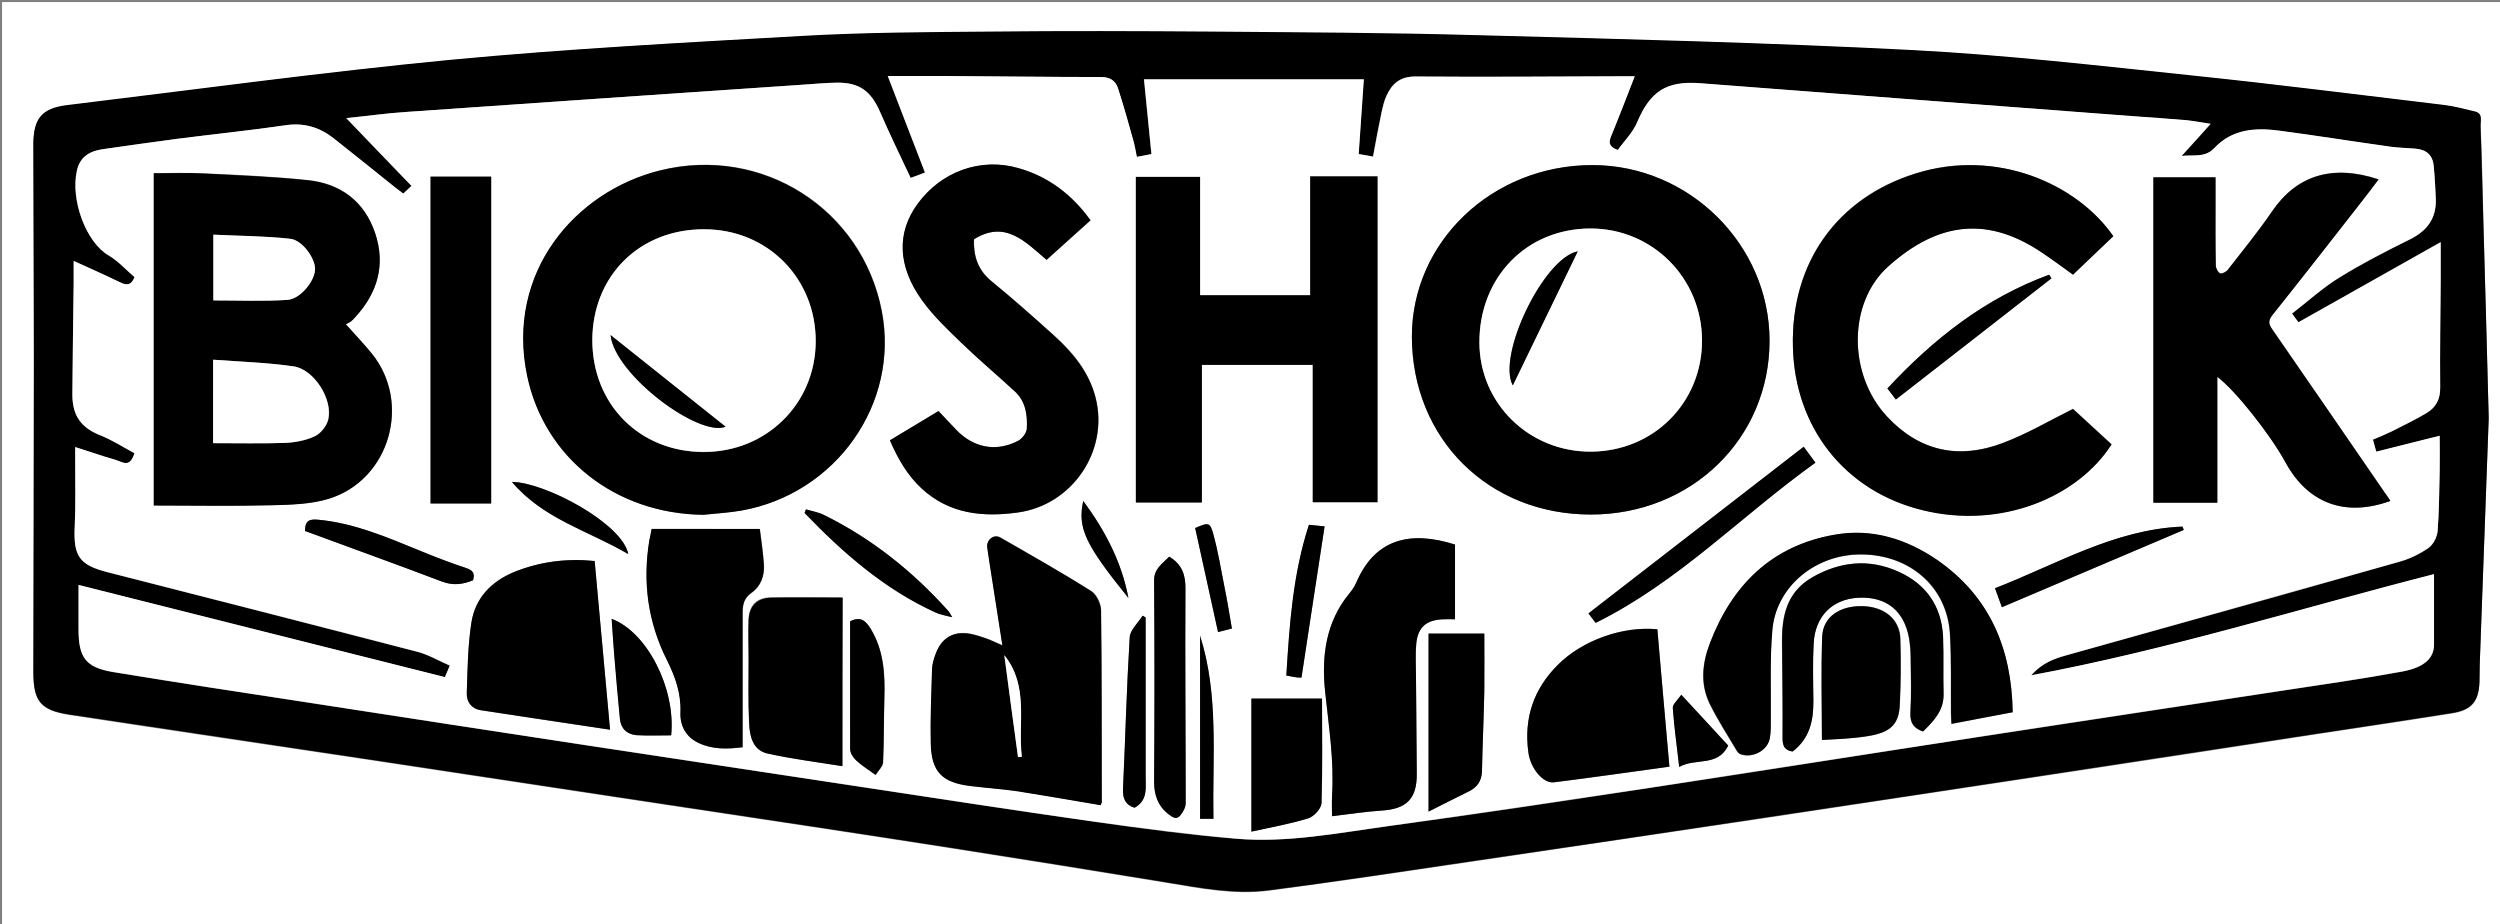 <svg xmlns="http://www.w3.org/2000/svg" viewBox="0 0 973.7 360" enable-background="new 0 0 973.7 360"><rect x="0" y="0" width="973.7" height="360" fill="#808080" stroke="none"/><path fill="#fff" d="M.8 360.8v-360h973.7v360h-973.7zm968.5-197.9c-.8-28.8-1.4-52.3-2-75.8-.3-12.6-.6-25.2-1.1-37.8-.1-2 1.1-4.9-2.2-5.7-3.9-.9-7.8-2-11.8-2.5-32.7-4-65.5-8.1-98.3-11.5-36.3-3.8-72.6-8-108.9-9.9-56.5-2.9-113.1-4.3-169.6-5.8-34.7-.9-69.5-1.1-104.2-1.4-28.3-.2-56.6-.3-84.9 0-24.7.2-49.4.3-74 1.7-45.6 2.5-91.3 4.9-136.8 9.3-49.8 4.7-99.3 11.6-149 17.6-10.3 1.2-13.5 5.2-13.5 15.5.1 28.4.3 56.9.2 85.3l-.2 120c0 11.4 2.8 14.8 14.1 16.6 38 5.8 76.1 11.4 114.1 17.1l118.9 18c36.6 5.5 73.2 11 109.7 16.7 28.1 4.4 56.1 8.9 84.2 13.5 13.4 2.2 26.8 4.9 40.4 3.1 26.6-3.5 53.1-7.5 79.6-11.4l111-16.5 113.7-17.2c34.5-5.2 68.9-10.5 103.4-15.8 17.6-2.7 35.3-5.3 52.9-8.1 7.6-1.2 10.4-4.5 10.7-12.1l.1-6.8c1.2-33.9 2.5-67.6 3.5-96.1z"/><path d="M969.3 162.9c-1 28.4-2.3 62.2-3.5 95.9l-.1 6.8c-.3 7.6-3.1 10.9-10.7 12.1-17.6 2.8-35.2 5.4-52.9 8.1l-103.4 15.8c-37.9 5.8-75.8 11.5-113.7 17.2-37 5.6-74 11.1-111 16.5-26.5 3.9-53 8-79.6 11.4-13.6 1.8-27-.9-40.4-3.1-28-4.6-56.1-9.1-84.2-13.5-36.6-5.7-73.1-11.2-109.7-16.7l-118.9-18-114.1-17.1c-11.3-1.7-14.1-5.2-14.1-16.6.1-40 .2-80 .2-120l-.2-85.3c0-10.3 3.2-14.3 13.4-15.5 49.6-6 99.2-12.8 149-17.6 45.5-4.3 91.2-6.7 136.8-9.3 24.6-1.4 49.3-1.5 74-1.7 28.3-.3 56.6-.2 84.9 0 34.7.3 69.5.4 104.2 1.4 56.6 1.5 113.1 2.9 169.6 5.8 36.4 1.9 72.7 6.1 108.9 9.9 32.8 3.4 65.5 7.6 98.3 11.5 4 .5 7.9 1.6 11.8 2.5 3.3.8 2.1 3.7 2.2 5.7.5 12.6.7 25.2 1.1 37.8.7 23.7 1.4 47.2 2.1 76zm-332.6-133.2h-4.9c-26.8.1-53.7.4-80.5.1-6.1-.1-9.2 2.7-11.4 7.6-.9 2.1-1.5 4.3-1.9 6.5-1.2 5.6-2.2 11.2-3.3 17.1-2-.4-3.7-.6-5.6-1 .7-9.8 1.3-19.4 2-29.1h-85.6c1 9.9 1.9 19.4 2.9 29.1-2.1.4-3.7.8-5.7 1.1-.5-2.3-.8-4.4-1.4-6.5-1.9-6.8-3.8-13.6-6-20.4-.9-2.9-3.1-4.2-6.5-4.2-20.1 0-40.2-.2-60.4-.4h-22.7c5 12.8 9.7 25.1 14.5 37.6l-5.6 2.1c-4.1-8.9-8.2-17.3-12-25.9-3.4-8-8-11.3-16.7-11.2-4 0-8 .4-12 .7-51.9 3.5-103.8 7.1-155.7 10.7-7.7.5-15.3 1.6-23.4 2.4 8.7 9 17 17.7 25.4 26.4-.9.9-2 1.9-3.2 3-1.2-.9-2.2-1.7-3.3-2.5-8-6.4-15.9-12.8-23.9-19.1-5.5-4.3-11.6-6.1-18.8-5-13.8 2.1-27.7 3.5-41.5 5.2-9.8 1.3-19.7 2.7-29.5 4.1-5 .7-8.9 2.9-10.1 8.3-2.6 11.5 3.6 28.1 12.5 33.2 3.7 2.2 6.8 5.6 10 8.4-1.2 3.2-3 3.4-5.5 2.1-5.9-2.8-11.8-5.5-18.2-8.4v8.7c-.2 14.5-.4 29-.5 43.4 0 8.4 3.6 13 11.1 15.9 4.6 1.8 8.8 4.6 13.1 6.9-1.2 3.6-2.6 4.5-5.2 3.4-2.1-.9-4.3-1.4-6.5-2.1-3.6-1.2-7.2-2.3-11.4-3.7v5.6c0 8.6.2 17.2-.2 25.7-.5 11.1 1.9 14.6 12.7 17.4 40.2 10.3 80.5 20.6 120.7 31 4.3 1.1 8.3 3.5 12.7 5.4-.8 1.8-1.2 3-1.9 4.5-47.3-11.9-94.4-23.8-142.7-35.9v17.3c0 10.9 2.7 14.8 13.4 16.6 25.5 4.2 51.1 8.1 76.7 12 36 5.6 72.1 11.1 108.1 16.6l103 15.6c31.7 4.8 63.3 9.7 95.1 14.2 18 2.6 36.1 5 54.3 6.5 20.1 1.7 39.9-2.2 59.6-4.9 34-4.6 68-9.7 101.9-14.9 42.4-6.4 84.8-13.2 127.2-19.7l120.1-18.3c15.2-2.3 30.5-4.5 45.7-7.3 9-1.7 12.3-5.5 12.3-10.6v-27.3c-52 13.3-103.1 29.4-156.9 39.4 4.4-5 9.1-6.6 14-7.9 43.2-12.1 86.5-24.1 129.6-36.4 3.9-1.1 7.8-3 11.1-5.3 1.9-1.3 3.4-4.3 3.6-6.6.6-7.7.6-15.5.8-23.3.1-4.5 0-9 0-13.8-8.9 2.2-16.7 4.2-24.7 6.2-.5-1.9-.9-3.2-1.3-4.7 2.6-1.2 5-2.1 7.3-3.2 4.5-2.3 9.1-4.5 13.5-7.1 3.7-2.2 5.4-5.4 5.4-10-.2-14.1.1-28.2.2-42.3v-14.3c-18.9 10.7-37.1 20.9-55.4 31.2-.8-1-1.4-1.9-2.5-3.4 6.1-4.7 11.8-10 18.2-13.9 9-5.5 18.4-10.4 27.9-15.1 6.6-3.3 10.1-8.2 9.9-15.5-.1-4.3-.4-8.6-.8-12.8-.4-4.2-2.8-6.5-7-6.9-3.3-.3-6.7-.4-10-.8-14.3-2-28.6-4.3-43-6.2-9.3-1.2-18.5-.7-25.4 6.7-3.7 3.9-7.8 2.6-12.8 3.1 4.1-4.5 7.5-8.3 11.3-12.5-3.6-.6-6.5-1.1-9.4-1.4-7.1-.6-14.2-1.1-21.3-1.6-56-4.3-112.1-8.6-168.1-12.8-13.2-1-19.5 3.2-24.6 15.3-1.7 4-5.1 7.3-7.5 10.7-3.5-1.3-3.5-3-2.6-5.4 3.1-7.6 6-15.2 9.2-23.4z"/><path fill="#fff" d="M636.7 29.7c-3.2 8.2-6.1 15.8-9.2 23.3-1 2.4-1 4.1 2.6 5.4 2.4-3.4 5.8-6.7 7.5-10.7 5.1-12.1 11.3-16.3 24.6-15.3 56 4.3 112.1 8.6 168.1 12.8 7.1.5 14.2 1 21.3 1.6 2.9.3 5.8.9 9.4 1.4-3.8 4.3-7.2 8-11.3 12.5 5-.5 9.1.8 12.8-3.1 6.9-7.4 16.1-8 25.4-6.7 14.4 1.9 28.7 4.2 43 6.2 3.3.5 6.7.5 10 .8 4.3.4 6.7 2.6 7 6.9.4 4.3.6 8.6.8 12.8.2 7.4-3.3 12.2-9.9 15.5-9.5 4.7-18.9 9.5-27.9 15.1-6.4 4-12.1 9.2-18.2 13.9 1.1 1.5 1.7 2.4 2.5 3.4 18.3-10.3 36.4-20.5 55.4-31.2v14.3c-.1 14.1-.3 28.2-.2 42.3.1 4.6-1.7 7.8-5.4 10-4.4 2.6-9 4.8-13.5 7.1-2.3 1.1-4.6 2.1-7.3 3.2.4 1.5.8 2.9 1.3 4.7 8-2 15.9-4 24.7-6.2 0 4.9.1 9.4 0 13.8-.2 7.8-.2 15.6-.8 23.3-.2 2.3-1.7 5.3-3.6 6.6-3.3 2.3-7.2 4.2-11.1 5.3-43.2 12.2-86.4 24.3-129.6 36.4-4.9 1.4-9.7 3-14 7.9 53.7-10 104.8-26.1 156.9-39.4v27.3c0 5.1-3.3 8.9-12.3 10.6-15.2 2.8-30.4 5-45.7 7.3-40 6.1-80.1 12.1-120.1 18.3l-127.2 19.7c-33.9 5.1-67.9 10.2-101.9 14.9-19.8 2.7-39.6 6.7-59.6 4.9-18.1-1.6-36.2-4-54.3-6.5-31.7-4.5-63.4-9.4-95.1-14.2l-103-15.6c-36-5.5-72.1-11-108.1-16.6-25.6-3.9-51.2-7.8-76.7-12-10.7-1.8-13.4-5.7-13.4-16.6v-17.3c48.3 12.2 95.4 24 142.7 35.9.6-1.5 1.1-2.7 1.9-4.5-4.4-1.9-8.4-4.3-12.7-5.4-40.2-10.5-80.4-20.7-120.7-31-10.9-2.8-13.2-6.2-12.7-17.4.4-8.6.2-17.2.2-25.7v-5.6c4.2 1.4 7.8 2.5 11.4 3.7 2.2.7 4.4 1.2 6.5 2.1 2.6 1.1 4 .2 5.2-3.4-4.3-2.3-8.5-5-13.1-6.9-7.5-2.9-11.1-7.5-11.1-15.9.1-14.5.3-29 .5-43.4v-8.7c6.3 2.9 12.3 5.5 18.2 8.4 2.5 1.2 4.3 1.1 5.5-2.1-3.3-2.8-6.3-6.2-10-8.4-8.8-5-15-21.6-12.4-33.1 1.2-5.4 5.1-7.6 10.1-8.3 9.8-1.4 19.6-2.8 29.5-4.1 13.8-1.8 27.7-3.2 41.5-5.2 7.2-1.1 13.3.7 18.8 5 8 6.3 15.9 12.7 23.9 19.1 1 .8 2.1 1.6 3.3 2.5 1.3-1.2 2.3-2.2 3.2-3-8.4-8.7-16.7-17.3-25.4-26.4 8.1-.8 15.7-1.9 23.4-2.4 51.9-3.6 103.8-7.2 155.7-10.7 4-.3 8-.6 12-.7 8.7-.1 13.2 3.3 16.7 11.2 3.7 8.6 7.8 17 12 25.9 2-.7 3.5-1.3 5.6-2.1-4.8-12.5-9.6-24.7-14.5-37.6h22.7c20.1.1 40.2.4 60.4.4 3.4 0 5.5 1.4 6.5 4.2 2.2 6.7 4.1 13.6 6 20.4.6 2 .9 4.1 1.4 6.5 1.9-.4 3.6-.7 5.7-1.1-1-9.7-1.9-19.2-2.9-29.1h85.6c-.7 9.7-1.3 19.3-2 29.1 1.9.3 3.6.6 5.6 1 1.1-5.8 2.1-11.4 3.3-17.1.5-2.2 1-4.5 1.9-6.5 2.2-4.8 5.3-7.6 11.4-7.6 26.8.2 53.7 0 80.5-.1h4.8zm-362.8 170.8c4.9-.5 9.9-.8 14.8-1.7 37-6.5 61.7-41.7 54.8-77.7-7.7-39.9-46.7-64.6-86.3-54.8-33.1 8.2-60.2 39.8-51.8 80 6.5 31.9 34.2 53.8 68.5 54.2zm276-69.4c0 39.7 29.8 69.3 69.7 69.3 39.2 0 69.6-29.6 69.6-67.7 0-37.4-31.3-68.4-69-68.4-38.9 0-70.3 29.9-70.3 66.8zm-415.2-4.8c.8-.5 1.4-.7 2-1.2.6-.5 1.2-1.1 1.7-1.7 8.7-9.4 11.9-20.4 7.7-32.7-4.2-12.4-13.5-19.3-26.3-20.6-13.3-1.4-26.7-2-40.1-2.6-6.6-.3-13.3-.1-19.8-.1v129.4c15.6 0 30.9.2 46.2-.1 7.3-.2 15-.4 21.9-2.5 23.8-7.2 32.5-37.4 16.7-56.7-3-3.5-6.3-7-10-11.2zm333.4 15.8h43.2v53.5h25.2v-126.9h-26.2v46.3h-42.9v-46.1h-25v126.8h25.7v-53.6zm355-50.1c-14.2-20.5-45.6-34.3-77-24.5-30.6 9.6-48.6 34.7-47.8 67.4.7 31.5 20.2 56.2 50.4 63.7 30.8 7.6 60.7-5.1 73.7-25.6-5.1-4.7-10.3-9.5-15-13.8-8.9 4.4-17.8 9.7-27.4 13.3-17 6.5-32.4 3.3-45.1-10.4-15.1-16.3-15.2-44.2.4-58.3 19.9-17.9 39.2-19.5 60.3-5.3 4 2.7 7.8 5.6 11.8 8.4 5.3-5 10.5-9.9 15.7-14.9zm107.9 103.1c-.7-1.1-1.4-2.3-2.2-3.3-14.6-21.2-29.1-42.4-43.8-63.6-1.4-2-1.7-3.4 0-5.5 11.9-14.9 23.5-29.9 35.3-44.9 2-2.6 4-5.2 6.1-8-18.1-6-31.9-1.5-41.5 12.5-5.3 7.8-11.4 15.2-17.2 22.7-.6.8-2.4 1.7-3 1.4-.9-.4-1.6-2-1.7-3.1-.1-8.6-.1-17.2-.1-25.8v-8.5h-24.2v126.7h24.9v-49c6.9 5.1 20.6 22.4 26.5 33.2 8.7 16.2 23.3 21.6 40.9 15.2zm-584.4-23.6c3.2 7.3 7 13.7 12.6 18.9 10.8 9.8 23.7 11.1 37.3 9.2 21.2-2.9 35.5-24 30.3-44.6-2.5-10-8.8-17.7-16.3-24.4-7.9-7.2-16-14.3-24.3-21.1-5.5-4.5-7-10.1-6.8-16.3 12.3-7.7 20.1 1.1 28.3 8 5.9-5.3 11.4-10.3 17.1-15.4-7.3-10.1-16.4-17-28-20.3-14.8-4.3-30.2 1.3-39.4 14-8.1 11.2-7.8 24.3 1.9 37.6 4.4 6 9.9 11.3 15.3 16.5 6.7 6.5 13.9 12.5 20.8 18.9 4.2 3.9 4.9 9.2 4.6 14.5-.1 1.7-1.9 3.9-3.4 4.7-8.6 4.4-17.4 2.7-24.1-4.3-2.3-2.4-4.6-4.8-6.9-7.3-6.5 3.9-12.6 7.5-19 11.4zm82.1 142.1c.3-.8.5-1.2.5-1.6 0-24.8.1-49.6-.3-74.4 0-2.6-1.8-6.2-3.9-7.5-11.6-7.2-23.5-14-35.3-20.8-2.6-1.5-5.6 1-5.1 3.9l.7 4.8c1.7 10.9 3.4 21.9 5.2 33.3-2.4-1-4.3-2-6.3-2.7-2-.7-4.1-1.4-6.2-1.8-6.5-1.2-11.3 1.5-13.5 7.8-.7 1.9-1.3 3.9-1.4 5.8-.3 9.8-.8 19.6-.5 29.3.3 10.7 4.3 14.9 15 16.3 6.2.8 12.5 1.2 18.8 2.1 10.8 1.7 21.5 3.7 32.3 5.5zm138-101.5c-17.6-5.6-31.2-2.1-38.4 14.7-.7 1.6-1.7 3.1-2.8 4.4-9.2 11.2-10.8 24.6-9.4 38 1.4 13.6 3.6 27.1 2.7 40.8-.2 2.6 0 5.2 0 7.9 6.8-.8 13-1.8 19.3-2.2 9.8-.6 13.8-4.5 13.7-14.4l-.3-37.8c0-4.3-.3-8.6.1-12.8.6-6.4 3.9-9.2 10.3-9.5 1.5-.1 3.1 0 4.8 0v-29.1zm217.2 65.3c-.4-24.8-8.9-45.2-29.6-59.3-11.9-8.1-25.2-12.3-39.6-9.8-24.6 4.2-40.1 19.5-48.8 42.3-3 7.8-3.8 15.8-.1 23.5 3.1 6.4 7 12.3 10.6 18.4.3.5.9 1 1.4 1.3 4.5 1.7 10.4-1.3 11.4-6.1.5-2.5.3-5.1.4-7.6.2-11.5-.3-23.1.6-34.5 1.4-17.1 16.9-29.8 34.9-29.6 18.9.2 33.2 12.8 34.3 30.9.6 10.2.3 20.4.4 30.6 0 1.4.1 2.8.2 4.5 8.1-1.6 15.7-3 23.9-4.6zm-616.2-208.6v127.3h23.6v-127.3h-23.6zm63.9 149.7c-11-1.1-21.4.2-31.4 4.3-8.9 3.7-15.2 10.1-16.6 19.7-1.4 9.1-1.5 18.3-1.8 27.5-.1 3.2 1.7 6 5.4 6.6 16.6 2.6 33.3 5.1 50.4 7.6-2-22.2-4-43.9-6-65.7zm22.2-12.5c-.3 1.5-.6 3-.8 4.4-2.7 16.4-.6 32 6.9 46.9 3.2 6.4 5.5 12.9 5.2 20.3-.2 5.1 2.1 9.5 7 11.8 5.4 2.6 11.1 2.4 17.2 1.7v-52.5c0-3.1.6-5.7 3.4-7.6 3.7-2.6 5.1-6.5 4.9-10.9-.3-4.6-1-9.2-1.6-14-14.2-.1-28.1-.1-42.2-.1zm391.7 39.1c-13.4-1.4-29.1 4.2-38.6 13.7-9.6 9.5-13.5 21-11.6 34.4.8 6.1 5.7 12 9.9 11.5 14.9-1.8 29.7-4 45-6.1-1.6-18.2-3.2-35.9-4.7-53.5zm-317.4 53.3v-65.8c-9.4 0-18.5-.1-27.7 0-5.7.1-8.7 3.1-8.9 8.7-.2 5 0 9.9 0 14.9 0 8.4-.2 16.9.2 25.3.2 5 1.4 10.6 7.1 11.8 9.6 2.3 19.3 3.5 29.3 5.1zm370.1-5.7c6.6-5.1 8.1-11.9 8-19.5-.1-7.5-.3-15 .1-22.5.5-10.7 7.3-17.4 17.5-17.9 10.8-.6 17.8 5 19.7 15.9.4 2.5.6 5.1.6 7.6.1 7.1.3 14.2-.1 21.3-.2 4.1 1.5 6.1 4.9 7.3 4.3-4.2 8.2-8.3 8-14.8-.2-7.4.1-14.8-.2-22.1-.5-12-6.6-20.6-17.5-25.4-11.4-5.1-22.7-3.9-33.5 2.3-9.8 5.7-11.8 14.9-11.7 25.2.1 12.5.3 24.9.2 37.4.1 3.1 1.1 4.8 4 5.2zm11.4-4.5c4.3-.3 8.4-.5 12.5-.8 2.5-.2 5.1-.5 7.6-1.1 7-1.5 10-4.6 10.3-11.9.4-8.6.4-17.2.2-25.7-.2-7.5-6.1-12.4-14.5-12.6-8.9-.3-15.6 4.1-15.9 11.8-.6 13.3-.2 26.5-.2 40.3zm-153.2 27.9c5.6-2.8 10.6-5.4 15.6-7.9 3.2-1.6 5.1-4 5.2-7.9.2-10.3.7-20.6.9-31 .1-7.5 0-14.9 0-22.6h-21.7v69.4zm-69 7.8c7.8-1.8 15.2-3.1 22.2-5.2 2.2-.7 5-3.8 5.1-5.9.5-13.5.2-27 .2-40.7h-27.5v51.8zm-32-107.1c-2.6 2.7-6 4.7-5.9 9.4.2 26 .2 52.1 0 78.1 0 5.4 1.4 9.6 5.7 12.9 1.7 1.3 3.1 2 4.4.5 1.1-1.3 2.2-3.2 2.2-4.9 0-27.8-.2-55.6-.1-83.3.1-5.4-1.2-9.6-6.3-12.7zm247.1-42.8c-28.1 21.8-55.9 43.2-83.9 64.9 1 1.4 1.9 2.5 2.8 3.7 32.4-15.9 56.9-41.8 85.6-62.4-1.5-2.1-2.8-3.9-4.5-6.2zm-371.4 68c0 16.6-.1 33.2.1 49.8 0 1.5 1.1 3.3 2.3 4.4 2.1 2 4.6 3.5 7.6 5.7 1.2-1.9 2.8-3.4 2.9-4.9.4-8.3.2-16.6.5-24.9.3-9.5-.2-18.7-5.3-27.1-2-3.2-4-5.1-8.1-3zm-69.7 44.4c1.8-18.2-9.5-40.3-23.1-45.3.3 4.8.6 9.4 1 14 .7 8.3 1.4 16.5 2.2 24.8.4 3.8 2.7 6.2 6.5 6.5 4.5.2 9 0 13.4 0zm184.8-45.9l-1.2-.7c-1.7 2.8-4.8 5.5-5 8.4-1.2 19.7-1.7 39.3-2.6 59-.2 3.9 1 6.4 4.5 7.4 5.2-2.9 4.3-7.8 4.3-12.2v-61.9zm-327.4-33.7c17.9 6.6 35.7 13 53.4 19.7 4.4 1.7 8.3 1 12.1-.5.9-2.9-.3-4-2.8-4.8-6-1.9-11.8-4.2-17.6-6.6-13-5.3-25.9-10.9-40.1-12.2-3.4-.2-5 .4-5 4.4zm660.9 29.7c23.8-10.1 47.4-20.1 70.9-30.1-.2-.4-.4-.9-.5-1.3-26.6 1.1-49 14.7-73 24 .8 2.4 1.5 4.4 2.6 7.4zm19.3-128.1l-.9-1.4c-24.9 9.1-45 25-63 44.3 1.4 1.8 2.3 2.9 3.3 4.3 20.4-15.8 40.5-31.5 60.6-47.2zm-485.1 90l-.6 1.4c15 15.5 31.1 29.7 51.1 38.8 1.8.8 3.8 1.1 6.4 1.8-.8-1.3-1-1.9-1.5-2.4-13.8-15.4-29.7-28.2-48.4-37.4-2.1-1.1-4.6-1.5-7-2.2zm193 65.5c3-19.6 5.9-39.1 9-58.9-2.4-.2-4.2-.4-6.1-.6-6.2 19.3-7.5 38.9-8.8 58.7 1.4.3 2.6.5 3.8.7l2.1.1zm-34.3 55c-.5-24.2 2.1-48.1-5.2-71.3v71.3h5.2zm200.5-28.5c-6-6.5-11.8-12.8-18.2-19.8-1.4 2.1-3.4 3.7-3.3 5.1.5 7.4 1.5 14.8 2.5 23 6.3-3.6 14.9 0 19-8.3zm-473.7-102.7c12.1 14.4 29.7 19 45.3 28.1-2.3-11.9-32.4-28-45.3-28.1zm280.4 57.1c-1.1-6-1.9-11.4-3-16.8-1.3-6.7-2.5-13.4-4.2-19.9-1.3-4.8-1.9-4.8-7.1-2.5 2.9 13.4 5.9 26.9 8.9 40.5 2.2-.5 3.9-.9 5.4-1.3zm-40.3-11.9c-2.6-13.8-8.9-26-17.6-37.8-2.2 10.6.8 16.9 17.6 37.8z"/><path d="M273.9 200.5c-34.3-.4-61.9-22.3-68.6-54.1-8.4-40.2 18.6-71.8 51.8-80 39.6-9.8 78.6 14.9 86.3 54.8 7 36-17.8 71.2-54.8 77.7-4.8.8-9.8 1.1-14.7 1.6zm.4-111.2c-25.2 0-43.5 18.1-43.6 43.2 0 25 18.4 43.5 43.3 43.6 24.5 0 43.6-18.8 43.7-43 .1-24.8-18.8-43.8-43.4-43.8zM549.9 131.1c0-37 31.3-66.8 70.3-66.8 37.7 0 69 31 69 68.4 0 38.1-30.4 67.7-69.6 67.7-39.9 0-69.6-29.5-69.7-69.3zm113 1.4c-.1-24.2-19.3-43.5-43.4-43.5-25 0-43.4 19-43.3 44.5.1 23.7 19.3 42.5 43.4 42.4 24.4 0 43.4-19.1 43.3-43.4zM134.7 126.3c3.7 4.1 7 7.6 10 11.3 15.7 19.2 7.1 49.4-16.7 56.7-6.9 2.1-14.5 2.3-21.9 2.5-15.3.4-30.6.1-46.2.1v-129.4c6.5 0 13.2-.3 19.8.1 13.4.7 26.8 1.2 40.1 2.6 12.8 1.3 22.1 8.2 26.3 20.6 4.1 12.3 1 23.2-7.7 32.7-.5.6-1.1 1.2-1.7 1.7-.6.4-1.2.7-2 1.1zm-51.7 46.3c9.6 0 18.8.2 28.1-.1 3.9-.1 8.1-.9 11.6-2.6 2.3-1.1 4.6-4 5.2-6.5 1.9-7.8-5.6-19.6-13.5-20.7-10.3-1.5-20.7-1.8-31.3-2.6-.1 11.3-.1 21.6-.1 32.5zm.1-55.6c9.9 0 19.4.4 28.8-.2 5-.3 10.5-7.1 10.8-11.7.3-4.1-4.8-11.6-9.7-12.1-9.9-1.1-19.9-1.1-29.9-1.6v25.6zM468.1 142.1v53.6h-25.7v-126.8h25v46.1h42.9v-46.3h26.2v126.9h-25.2v-53.5h-43.2zM823.1 92c-5.2 4.9-10.4 9.9-15.7 15-4-2.9-7.8-5.7-11.8-8.4-21-14.3-40.4-12.6-60.3 5.3-15.6 14.1-15.6 42-.4 58.3 12.7 13.7 28.1 16.8 45.1 10.4 9.6-3.6 18.5-8.9 27.4-13.3 4.7 4.3 9.9 9.1 15 13.8-13.1 20.5-43 33.2-73.7 25.6-30.2-7.4-49.7-32.2-50.4-63.7-.8-32.7 17.3-57.9 47.8-67.4 31.4-9.9 62.8 3.9 77 24.4zM931 195.1c-17.7 6.4-32.2.9-40.9-15.1-5.9-10.8-19.6-28.1-26.5-33.2v49h-24.9v-126.7h24.2v8.5c0 8.6-.1 17.2.1 25.8 0 1.1.8 2.7 1.7 3.1.7.3 2.4-.6 3-1.4 5.8-7.5 11.9-14.9 17.2-22.7 9.5-14 23.4-18.5 41.5-12.5-2.1 2.7-4 5.4-6.1 8-11.7 15-23.4 30-35.3 44.9-1.7 2.2-1.4 3.5 0 5.5 14.7 21.2 29.2 42.4 43.8 63.6.8 1 1.5 2.1 2.2 3.2zM346.6 171.5l18.9-11.4 6.9 7.3c6.7 7 15.5 8.8 24.1 4.3 1.6-.8 3.3-3.1 3.4-4.7.3-5.3-.4-10.6-4.6-14.5-6.9-6.4-14.1-12.4-20.8-18.9-5.4-5.2-10.9-10.4-15.3-16.5-9.7-13.4-10-26.5-1.9-37.6 9.2-12.7 24.6-18.3 39.4-14 11.6 3.3 20.8 10.3 28 20.3-5.7 5.1-11.2 10.1-17.1 15.4-8.2-6.9-16-15.7-28.3-8-.2 6.2 1.3 11.8 6.8 16.3 8.3 6.8 16.3 13.9 24.3 21.1 7.4 6.7 13.8 14.4 16.3 24.4 5.2 20.6-9.1 41.7-30.3 44.6-13.6 1.9-26.6.6-37.3-9.2-5.6-5.1-9.3-11.5-12.5-18.9zM428.7 313.6c-10.8-1.8-21.6-3.7-32.4-5.4-6.2-.9-12.5-1.3-18.8-2.1-10.6-1.4-14.7-5.5-15-16.3-.2-9.8.2-19.6.5-29.3.1-2 .7-4 1.4-5.8 2.3-6.3 7-9 13.5-7.8 2.1.4 4.1 1.1 6.2 1.8 2 .7 3.9 1.7 6.3 2.7-1.8-11.4-3.5-22.3-5.2-33.3l-.7-4.8c-.4-3 2.5-5.4 5.1-3.9 11.9 6.8 23.8 13.5 35.3 20.8 2.1 1.3 3.8 4.9 3.9 7.5.3 24.8.2 49.6.3 74.4.1.3-.1.6-.4 1.5zm-32.2-18.7c.5-.1 1-.1 1.4-.2-1.6-13.3 2.9-27.4-6.8-39.5 1.8 13.3 3.6 26.5 5.4 39.7zM566.7 212.1v29.1c-1.7 0-3.2-.1-4.8 0-6.4.3-9.7 3.1-10.3 9.5-.4 4.2-.1 8.6-.1 12.8l.3 37.8c.1 9.8-4 13.8-13.7 14.4-6.3.4-12.5 1.4-19.3 2.2 0-2.7-.1-5.3 0-7.9.9-13.7-1.3-27.2-2.7-40.8-1.4-13.4.2-26.8 9.4-38 1.1-1.3 2.1-2.8 2.8-4.4 7.2-16.8 20.8-20.3 38.4-14.7zM783.9 277.4c-8.2 1.5-15.8 3-23.8 4.5-.1-1.7-.2-3.1-.2-4.5-.1-10.2.2-20.4-.4-30.6-1.1-18.1-15.4-30.7-34.3-30.9-18-.2-33.5 12.5-34.9 29.6-1 11.4-.5 23-.6 34.5 0 2.5.1 5.1-.4 7.6-.9 4.8-6.8 7.8-11.4 6.1-.6-.2-1.1-.7-1.4-1.3-3.6-6.1-7.5-12.1-10.6-18.4-3.7-7.7-2.9-15.6.1-23.5 8.7-22.8 24.2-38.1 48.8-42.3 14.4-2.5 27.7 1.7 39.6 9.8 20.6 14.3 29.1 34.6 29.5 59.4zM167.7 68.8h23.6v127.3h-23.6v-127.3zM231.6 218.5c2 21.8 4 43.5 6 65.7-17.1-2.6-33.8-5.1-50.4-7.6-3.7-.6-5.5-3.4-5.4-6.6.3-9.2.4-18.5 1.8-27.5 1.5-9.5 7.7-16 16.6-19.7 10-4 20.3-5.4 31.4-4.3zM253.8 206h42.1c.6 4.8 1.3 9.4 1.6 14 .2 4.3-1.2 8.3-4.9 10.9-2.8 2-3.4 4.5-3.4 7.6v52.5c-6.1.8-11.8.9-17.2-1.7-4.9-2.3-7.2-6.7-7-11.8.3-7.4-2-13.9-5.2-20.3-7.5-14.9-9.6-30.5-6.9-46.9.4-1.3.6-2.8.9-4.3zM645.5 245.1c1.5 17.6 3.1 35.2 4.7 53.5-15.3 2.1-30.1 4.2-45 6.1-4.2.5-9.1-5.5-9.9-11.5-1.9-13.4 2-24.9 11.6-34.4 9.5-9.4 25.2-15 38.6-13.7zM328.1 298.4c-10-1.6-19.7-2.8-29.2-4.9-5.7-1.3-6.9-6.8-7.1-11.8-.4-8.4-.2-16.9-.2-25.3 0-5-.2-9.9 0-14.9.3-5.7 3.3-8.6 8.9-8.7 9.1-.2 18.2 0 27.7 0-.1 21.7-.1 43.2-.1 65.6zM698.2 292.7c-3-.4-4-2.1-3.9-5.2.1-12.5-.1-24.9-.2-37.4-.1-10.3 1.9-19.5 11.7-25.2 10.8-6.2 22.1-7.4 33.5-2.3 10.8 4.8 16.9 13.4 17.5 25.4.3 7.4 0 14.8.2 22.1.2 6.5-3.7 10.6-8 14.8-3.5-1.2-5.1-3.2-4.9-7.3.4-7.1.2-14.2.1-21.3 0-2.5-.2-5.1-.6-7.6-1.9-10.8-8.9-16.4-19.7-15.9-10.2.5-17 7.2-17.5 17.9-.4 7.5-.2 15-.1 22.5 0 7.6-1.5 14.4-8.1 19.5zM709.6 288.2c0-13.8-.4-27.1.1-40.3.3-7.7 7-12.1 15.9-11.8 8.3.3 14.2 5.1 14.5 12.6.3 8.6.2 17.2-.2 25.7-.3 7.3-3.3 10.3-10.3 11.9-2.5.5-5 .8-7.6 1.1-4 .4-8.1.6-12.4.8zM556.4 316.1v-69.3h21.7c0 7.7.1 15.1 0 22.6-.2 10.3-.7 20.6-.9 31-.1 3.8-1.9 6.3-5.2 7.9-5 2.4-10 5-15.6 7.8zM487.4 323.9v-51.8h27.5c0 13.7.2 27.2-.2 40.7-.1 2.1-2.9 5.2-5.1 5.9-7.1 2.2-14.4 3.5-22.2 5.2zM455.4 216.8c5.1 3.1 6.4 7.3 6.3 12.7-.2 27.8.1 55.6.1 83.3 0 1.7-1.1 3.6-2.2 4.9-1.3 1.5-2.7.8-4.4-.5-4.3-3.4-5.7-7.6-5.7-12.9.2-26 .2-52.1 0-78.1-.1-4.7 3.3-6.7 5.9-9.4zM702.5 174c1.7 2.2 3 4.1 4.6 6.2-28.7 20.5-53.3 46.4-85.6 62.4-.9-1.2-1.7-2.3-2.8-3.7 27.9-21.6 55.7-43.1 83.8-64.9zM331.1 242c4.1-2.1 6.1-.2 8 2.9 5.1 8.4 5.6 17.7 5.3 27.1-.2 8.3-.1 16.6-.5 24.9-.1 1.6-1.7 3-2.9 4.9-3-2.2-5.5-3.7-7.6-5.7-1.2-1.1-2.3-2.9-2.3-4.4v-49.7zM261.4 286.4c-4.4 0-9 .2-13.5-.1-3.8-.3-6.2-2.6-6.5-6.5-.8-8.2-1.5-16.5-2.2-24.8-.4-4.6-.6-9.3-1-14 13.8 5.1 25.1 27.2 23.2 45.4zM446.2 240.5v61.9c0 4.5.9 9.3-4.3 12.2-3.5-1.1-4.7-3.5-4.5-7.4.9-19.7 1.4-39.4 2.6-59 .2-2.9 3.3-5.6 5-8.4.4.2.8.4 1.2.7zM118.8 206.8c0-4 1.7-4.7 4.9-4.4 14.3 1.3 27.1 6.9 40.1 12.2 5.8 2.4 11.7 4.6 17.6 6.6 2.5.8 3.7 1.9 2.8 4.8-3.8 1.6-7.7 2.2-12.1.5-17.6-6.7-35.5-13.1-53.3-19.7zM779.7 236.5c-1.1-3-1.8-5-2.7-7.4 24-9.3 46.5-22.9 73-24 .2.4.4.9.5 1.3-23.5 10-47 20-70.8 30.1zM799 108.4c-20.1 15.7-40.3 31.4-60.6 47.2-1.1-1.4-1.9-2.5-3.3-4.3 18-19.4 38.2-35.2 63-44.3l.9 1.4zM313.9 198.4c2.4.7 4.9 1.1 7.1 2.2 18.6 9.2 34.5 21.9 48.4 37.4.4.5.7 1.1 1.5 2.4-2.7-.7-4.7-1-6.4-1.8-20-9.1-36.1-23.2-51.1-38.8.1-.5.3-.9.5-1.4zM506.9 263.9c-1.1 0-1.6 0-2.1-.1-1.2-.2-2.3-.4-3.8-.7 1.2-19.8 2.5-39.4 8.8-58.7 1.9.2 3.6.4 6.1.6-3 19.8-6 39.3-9 58.9zM472.6 318.9h-5.2v-71.3c7.4 23.2 4.8 47.1 5.2 71.3zM673.1 290.4c-4.1 8.4-12.7 4.7-19.1 8.3-.9-8.2-2-15.6-2.5-23-.1-1.4 1.9-3 3.3-5.1 6.5 7 12.4 13.3 18.3 19.8zM199.4 187.7c12.9.1 43 16.2 45.3 28.1-15.5-9.1-33.2-13.7-45.3-28.1zM479.8 244.8c-1.6.4-3.2.8-5.4 1.4-3-13.6-5.9-27.1-8.9-40.5 5.2-2.3 5.8-2.3 7.1 2.5 1.8 6.5 2.9 13.3 4.2 19.9 1.1 5.3 2 10.7 3 16.7zM439.5 232.9c-16.9-20.9-19.9-27.2-17.6-37.8 8.7 11.8 15 24 17.6 37.8z"/><path fill="#fff" d="M274.3 89.3c24.6 0 43.5 19.1 43.4 43.7-.1 24.2-19.2 43.1-43.7 43-24.9 0-43.3-18.5-43.3-43.6.1-25 18.4-43.2 43.6-43.1zm-36.5 41.2c1.7 15.6 34.5 39.8 44.8 35.7-14.9-11.8-29.8-23.7-44.8-35.7zM662.9 132.5c.1 24.3-18.9 43.3-43.3 43.4-24 .1-43.3-18.7-43.4-42.4-.1-25.5 18.4-44.5 43.3-44.5 24.1 0 43.3 19.3 43.4 43.5zm-73.7 17.6l25.3-52.2c-13.3 2.6-31.6 40.6-25.3 52.2zM83 172.6v-32.5c10.6.8 21.1 1.1 31.3 2.6 8 1.1 15.4 12.9 13.5 20.7-.6 2.5-2.9 5.4-5.2 6.5-3.5 1.6-7.7 2.4-11.6 2.6-9.1.3-18.4.1-28 .1zM83.1 117v-25.6c10 .5 20 .5 29.9 1.6 4.9.5 10 8 9.7 12.1-.3 4.6-5.8 11.4-10.8 11.7-9.4.6-18.9.2-28.8.2zM396.5 294.9c-1.8-13.2-3.6-26.5-5.3-39.7 9.7 12.1 5.2 26.2 6.8 39.5-.5.1-1 .2-1.5.2z"/><path d="M237.8 130.5c15 12 29.9 23.8 44.8 35.7-10.3 4.2-43.1-20.1-44.8-35.7zM589.2 150.1c-6.2-11.6 12-49.6 25.3-52.2-8.5 17.6-16.9 34.8-25.3 52.2z"/></svg>